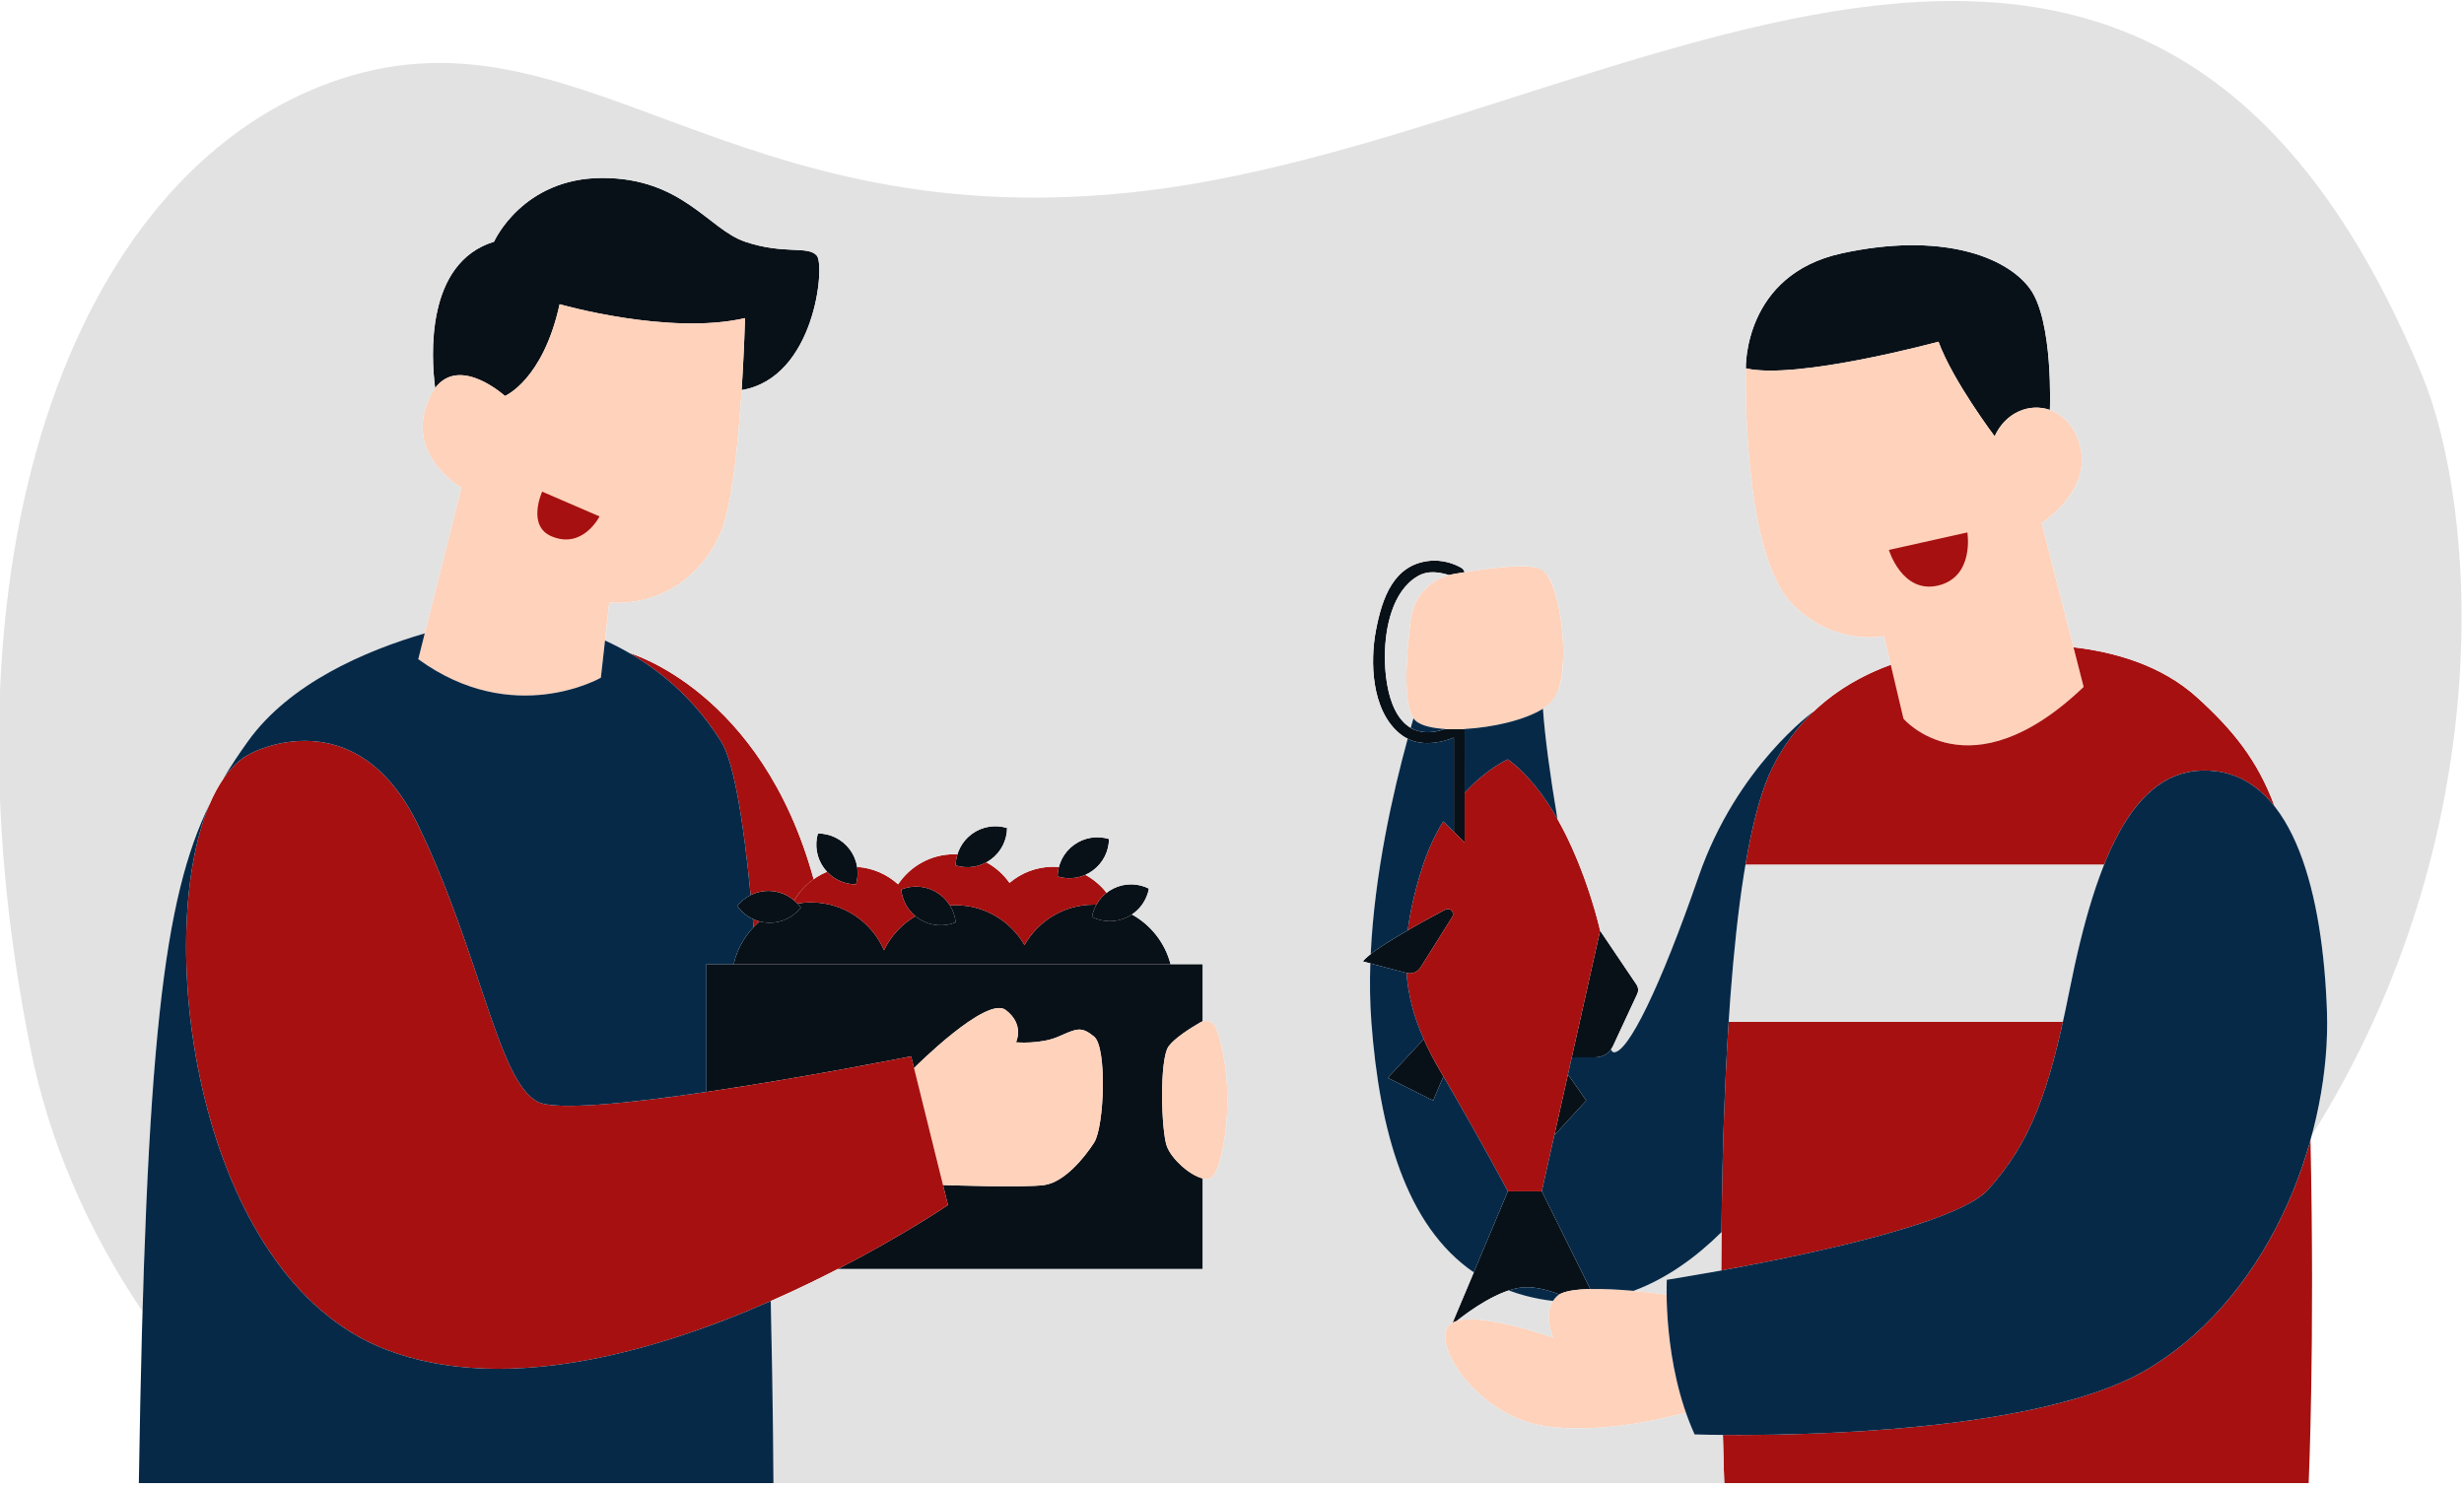 <svg width="263" height="159" viewBox="0 0 263 159" fill="none" xmlns="http://www.w3.org/2000/svg">
<g clip-path="url(#clip0_49_1276)">
<path fill-rule="evenodd" clip-rule="evenodd" d="M155.044 141.203L160.945 127.18H164.564L169.738 137.608C168.322 137.642 167.095 137.801 166.442 138.181C165.182 137.705 163.864 137.367 162.743 137.418C160.098 137.542 156.775 139.988 155.479 141.025C155.32 141.073 155.174 141.132 155.044 141.203ZM128.377 109.031C128.277 109.06 128.18 109.104 128.09 109.16C126.971 109.816 125.367 110.839 124.738 111.699C123.727 113.081 123.949 120.842 124.561 122.41C125.08 123.736 126.955 125.459 128.377 125.803V135.479H115.148H89.416C96.51 131.827 101.182 128.641 101.182 128.641L100.655 126.509C100.655 126.509 109.346 126.811 111.462 126.509C113.579 126.207 115.696 123.666 116.784 121.974C117.872 120.28 118.175 111.815 116.784 110.665C115.393 109.517 114.909 109.819 112.974 110.665C111.039 111.512 108.439 111.27 108.439 111.27C108.439 111.27 109.407 109.396 107.35 107.823C105.296 106.253 97.578 114.003 97.561 114.02L97.252 112.767C97.252 112.767 86.01 115.006 75.401 116.569V102.926H128.377L128.377 109.031ZM169.308 117.488L165.904 121.196L167.361 114.689L169.308 117.488ZM151.966 110.933C152.464 112.056 153.058 113.192 153.745 114.361C153.852 114.544 153.959 114.726 154.065 114.908L152.972 117.488L148.126 115.064L151.966 110.933ZM170.793 99.355C170.793 99.355 173.688 103.645 174.674 105.107C174.875 105.405 174.905 105.787 174.753 106.114C174.215 107.271 172.917 110.062 172.167 111.674C171.826 112.407 171.09 112.877 170.28 112.877C169.169 112.877 167.765 112.877 167.765 112.877L170.793 99.355ZM155.004 97.895C155.141 97.677 155.113 97.394 154.934 97.208C154.755 97.022 154.474 96.982 154.251 97.11C151.453 98.598 146.367 101.404 145.469 102.638C145.469 102.638 148.522 103.443 150.13 103.867C150.705 104.019 151.311 103.779 151.627 103.276C152.427 102.002 153.959 99.561 155.004 97.895ZM96.19 94.96C97.386 94.476 98.786 94.541 99.975 95.257C101.163 95.974 101.874 97.183 102.004 98.466C100.808 98.95 99.408 98.885 98.22 98.169C97.031 97.452 96.32 96.243 96.19 94.96ZM78.689 96.719C79.489 95.709 80.739 95.074 82.127 95.109C83.514 95.146 84.73 95.845 85.476 96.897C84.675 97.908 83.425 98.544 82.037 98.507C80.65 98.472 79.435 97.772 78.689 96.719ZM116.552 97.887C116.786 96.618 117.593 95.472 118.836 94.854C120.079 94.236 121.48 94.286 122.633 94.865C122.398 96.133 121.592 97.28 120.349 97.898C119.105 98.515 117.704 98.466 116.552 97.887ZM156.329 89.935L155.18 88.804V78.745C153.272 79.491 151.089 79.692 149.431 78.342C146.334 75.818 146.243 70.564 146.86 67.312C147.522 63.825 148.755 60.22 152.66 59.867C152.828 59.852 152.85 59.843 153.226 59.848C154.219 59.88 155.2 60.156 156.044 60.658C156.044 60.658 156.27 60.837 156.331 61.082C155.923 61.148 155.522 61.217 155.138 61.284C154.988 61.311 154.841 61.344 154.695 61.382L154.664 61.39C153.712 61.114 152.48 60.825 151.302 61.523C148.603 63.118 147.835 67.059 147.819 69.997C147.796 73.843 148.907 78.909 153.301 78.081C153.596 78.025 153.923 77.928 154.234 77.821C154.885 77.861 155.593 77.86 156.329 77.821V89.935ZM186.345 39.321C186.345 39.321 186.055 29.343 196.577 27.046C207.099 24.747 214.114 27.347 216.654 30.795C219.194 34.241 218.8 43.762 218.8 43.762C216.644 43.009 214.078 43.996 212.904 46.578C212.904 46.578 208.47 40.712 206.907 36.479C206.907 36.479 191.894 40.559 186.409 39.336L186.345 39.321ZM46.443 41.428C46.018 38.098 45.382 28.063 52.73 25.802C52.73 25.802 55.753 18.999 64.294 18.999C72.837 18.999 75.631 24.485 79.52 25.802C83.726 27.225 86.291 26.18 87.199 27.313C88.066 28.398 86.997 40.342 79.161 41.642C79.435 37.378 79.52 33.961 79.52 33.961C71.406 35.841 59.733 32.477 59.733 32.477C57.952 40.59 53.895 42.272 53.895 42.272C53.895 42.272 49.087 37.896 46.443 41.428Z" fill="#091118"/>
<path fill-rule="evenodd" clip-rule="evenodd" d="M124.94 102.926H78.312C78.723 101.12 79.709 99.534 81.069 98.369C81.379 98.451 81.704 98.498 82.038 98.507C83.425 98.543 84.675 97.907 85.477 96.897C85.367 96.742 85.247 96.596 85.118 96.457C85.593 96.375 86.081 96.332 86.579 96.332C90.06 96.332 93.054 98.435 94.358 101.44C95.089 99.921 96.26 98.654 97.705 97.802C97.865 97.935 98.037 98.057 98.221 98.168C99.409 98.884 100.81 98.949 102.005 98.465C101.94 97.826 101.732 97.206 101.391 96.656C101.592 96.641 101.795 96.633 101.999 96.633C105.141 96.633 107.886 98.346 109.35 100.888C110.805 98.314 113.568 96.575 116.734 96.575C116.83 96.575 116.927 96.576 117.023 96.58C116.796 96.987 116.637 97.428 116.553 97.885C117.705 98.465 119.106 98.514 120.349 97.897C120.514 97.814 120.671 97.724 120.82 97.624C122.834 98.737 124.35 100.646 124.94 102.926ZM112.884 93.567C114.117 93.946 115.507 93.76 116.629 92.943C117.751 92.126 118.355 90.861 118.373 89.572C117.14 89.193 115.751 89.378 114.629 90.195C113.507 91.012 112.903 92.277 112.884 93.567ZM102.004 92.391C103.237 92.77 104.627 92.584 105.749 91.767C106.871 90.95 107.475 89.685 107.493 88.395C106.26 88.017 104.87 88.202 103.748 89.019C102.627 89.836 102.023 91.102 102.004 92.391ZM91.371 94.41C91.732 93.172 91.528 91.785 90.696 90.674C89.864 89.564 88.59 88.978 87.3 88.977C86.939 90.215 87.144 91.602 87.976 92.713C88.808 93.823 90.081 94.41 91.371 94.41Z" fill="#091118"/>
<path fill-rule="evenodd" clip-rule="evenodd" d="M179.95 150.803C177.531 151.467 170.824 153.07 165.03 152.263C157.813 151.259 152.852 143.643 154.621 141.539C156.391 139.434 165.785 142.796 165.785 142.796C165.785 142.796 164.455 139.966 166.2 138.357C167.894 136.796 177.329 138.125 177.889 138.205C177.915 140.708 178.209 145.809 179.95 150.803ZM97.562 114.019C97.562 114.019 105.294 106.251 107.351 107.823C109.407 109.396 108.44 111.27 108.44 111.27C108.44 111.27 111.04 111.511 112.975 110.665C114.91 109.819 115.394 109.516 116.785 110.665C118.176 111.814 117.873 120.28 116.785 121.973C115.696 123.667 113.58 126.207 111.463 126.509C109.347 126.81 100.656 126.509 100.656 126.509L97.562 114.019ZM129.781 109.722C129.656 109.401 129.395 109.152 129.068 109.043C128.741 108.934 128.383 108.977 128.09 109.16C126.971 109.815 125.367 110.839 124.738 111.699C123.728 113.08 123.949 120.842 124.562 122.41C125.175 123.978 127.688 126.102 129.101 125.842C130.433 125.596 132.254 116.451 129.781 109.722ZM186.345 39.32C186.345 39.32 185.873 58.611 191.134 64.295C195.553 69.07 201.098 67.924 201.098 67.924L203.172 76.718C203.172 76.718 210.187 85.002 222.402 73.332L217.923 55.829C217.923 55.829 224.037 52.016 221.672 46.578C219.858 42.405 214.718 42.586 212.904 46.578C212.904 46.578 208.469 40.712 206.907 36.478C206.907 36.478 191.776 40.591 186.345 39.32ZM155.138 61.283C152.741 61.711 150.898 63.645 150.588 66.06C150.076 70.088 149.649 75.869 151.193 77.028C153.612 78.842 163.892 77.482 165.857 74.609C167.823 71.737 166.613 62.213 164.648 60.852C163.443 60.018 158.66 60.661 155.138 61.283ZM53.896 42.272C53.896 42.272 57.952 40.59 59.733 32.477C59.733 32.477 71.407 35.84 79.52 33.96C79.52 33.96 79.075 52.016 76.899 56.913C74.722 61.81 70.319 64.631 65.026 64.334L64.135 72.348C64.135 72.348 54.786 77.74 44.645 70.369L49.246 52.066C49.246 52.066 42.879 48.437 45.931 42.271C48.404 37.275 53.896 42.272 53.896 42.272Z" fill="#FFD2BB"/>
<path fill-rule="evenodd" clip-rule="evenodd" d="M201.613 58.707L209.992 56.84C209.992 56.84 210.776 61.549 206.907 62.499C203.039 63.449 201.613 58.707 201.613 58.707ZM58.853 57.247C62.211 58.686 63.993 55.131 63.993 55.131L57.87 52.485C57.87 52.485 56.207 56.113 58.853 57.247ZM91.489 92.547C93.166 92.658 94.686 93.342 95.857 94.406C97.151 92.469 99.357 91.193 101.858 91.193C101.97 91.193 102.081 91.196 102.192 91.201C102.073 91.587 102.01 91.987 102.004 92.391C103.072 92.719 104.259 92.623 105.287 92.06C106.268 92.591 107.111 93.344 107.752 94.25C109.011 93.178 110.643 92.531 112.424 92.531C112.626 92.531 112.824 92.539 113.021 92.555C112.935 92.885 112.889 93.225 112.884 93.567C113.843 93.862 114.897 93.814 115.846 93.394C116.727 93.871 117.498 94.525 118.11 95.31C117.658 95.663 117.292 96.097 117.021 96.581C116.926 96.577 116.829 96.576 116.732 96.576C113.567 96.576 110.803 98.315 109.348 100.889C107.884 98.347 105.14 96.635 101.998 96.635C101.794 96.635 101.591 96.642 101.39 96.657C101.047 96.102 100.571 95.617 99.974 95.258C98.785 94.541 97.384 94.477 96.189 94.96C96.299 96.046 96.825 97.077 97.703 97.803C96.258 98.654 95.088 99.922 94.356 101.441C93.052 98.436 90.058 96.333 86.576 96.333C86.078 96.333 85.59 96.376 85.116 96.459C85.006 96.341 84.891 96.23 84.769 96.126C85.563 94.758 86.795 93.676 88.272 93.069C89.094 93.949 90.225 94.41 91.369 94.411C91.547 93.808 91.589 93.171 91.489 92.547ZM164.564 127.179H160.944C160.944 127.179 157.74 121.161 153.745 114.361C151.631 110.762 150.399 107.491 150.126 103.866L150.13 103.867C150.705 104.019 151.311 103.779 151.627 103.275C152.427 102.001 153.958 99.561 155.003 97.894C155.141 97.677 155.112 97.394 154.933 97.207C154.755 97.022 154.473 96.981 154.25 97.11C153.145 97.697 151.682 98.492 150.26 99.312C150.506 97.342 150.991 95.22 151.721 92.867C152.352 90.835 153.163 89.12 154.043 87.684L156.329 89.934V84.636C158.727 82.011 160.944 81.065 160.944 81.065C167.9 86.145 170.792 99.354 170.792 99.354L164.564 127.179Z" fill="#A71010"/>
<path fill-rule="evenodd" clip-rule="evenodd" d="M246.419 158.363H184.044C184.044 158.363 183.973 156.437 183.898 153.185C192.659 153.254 218.169 152.845 229.356 146.082C238.38 140.626 243.985 131.118 246.614 121.711C247.083 143.531 246.423 158.267 246.419 158.363ZM26.803 80.415C26.803 80.415 37.996 74.368 44.645 88.126C51.294 101.882 53.135 115.338 57.355 117.606C61.574 119.873 97.253 112.768 97.253 112.768L101.183 128.641C101.183 128.641 65.052 153.283 41.165 144.061C17.278 134.84 15.011 86.16 26.803 80.415ZM220.188 109.093C218.273 117.769 216.247 122.499 212.21 126.997C208.964 130.615 192.625 134.011 183.72 135.63C183.747 127.372 183.941 117.905 184.51 109.093H220.188ZM80.357 98.112C80.584 98.218 80.822 98.305 81.069 98.37C80.846 98.561 80.633 98.763 80.431 98.976C80.406 98.686 80.382 98.398 80.357 98.112ZM80.123 95.554C79.344 87.505 78.317 81.3 76.964 79.145C74.166 74.689 70.623 71.707 67.172 69.712C67.172 69.712 81.298 73.687 86.844 93.856C86.001 94.453 85.292 95.228 84.771 96.124C84.057 95.514 83.138 95.135 82.128 95.109C81.408 95.09 80.725 95.253 80.123 95.554ZM224.584 92.313H186.306C187.048 87.944 187.99 84.336 189.184 81.938C192.232 75.819 197.246 72.626 201.815 70.965L203.171 76.718C203.171 76.718 210.186 85.003 222.401 73.332L221.319 69.101C225.653 69.593 230.705 70.99 234.537 74.474C238.332 77.924 240.967 81.146 242.788 86.088C241.138 83.994 239.06 82.635 236.471 82.326C231.001 81.674 227.307 85.51 224.584 92.313Z" fill="#A71010"/>
<path d="M246.747 121.223C247.99 116.595 248.514 112.01 248.372 107.962C248.069 99.349 246.528 90.832 242.788 86.087C240.967 81.145 238.332 77.923 234.538 74.473C230.705 70.99 225.653 69.592 221.319 69.1L217.923 55.829C217.923 55.829 224.038 52.016 221.673 46.577C221.032 45.103 219.977 44.172 218.8 43.761C218.8 43.761 219.194 34.24 216.654 30.794C214.114 27.347 207.099 24.746 196.577 27.044C186.137 29.324 186.341 39.165 186.345 39.318C186.345 39.319 185.873 58.611 191.134 64.295C195.553 69.07 201.098 67.924 201.098 67.924L201.815 70.964C199.062 71.966 196.147 73.523 193.598 75.941C193.598 75.941 185.379 81.796 181.297 93.587C177.216 105.379 173.738 112.485 172.227 112.333C172.147 112.325 172.052 112.226 171.945 112.044C172.031 111.929 172.106 111.805 172.168 111.672C172.917 110.061 174.215 107.27 174.754 106.113C174.905 105.786 174.875 105.404 174.674 105.106L170.793 99.353C170.793 99.353 169.405 93.012 166.239 87.427C165.478 82.92 164.897 78.695 164.691 75.657C164.703 75.65 164.713 75.641 164.725 75.634C166.66 74.392 166.832 71.969 166.857 69.89C166.881 67.93 166.668 65.938 166.188 64.036C165.86 62.739 165.409 60.866 163.883 60.58C162.75 60.368 161.57 60.452 160.429 60.55C159.695 60.613 158.923 60.703 158.146 60.808C158.14 60.809 158.133 60.81 158.127 60.811C157.501 60.897 156.877 60.992 156.27 61.091C156.29 61.087 156.311 61.084 156.332 61.08C156.271 60.835 156.045 60.656 156.045 60.656C155.201 60.153 154.22 59.878 153.227 59.846C152.851 59.84 152.829 59.849 152.661 59.865C148.757 60.219 147.524 63.823 146.861 67.31C146.244 70.561 146.335 75.816 149.432 78.339C149.694 78.553 149.97 78.723 150.255 78.863C148.688 84.559 146.716 93.207 146.306 101.848C145.919 102.149 145.629 102.417 145.47 102.636L146.265 102.846C146.195 104.95 146.223 107.046 146.376 109.092C147.242 120.648 150.029 130.844 157.307 135.827L155.045 141.201C154.876 141.293 154.734 141.404 154.621 141.538C152.852 143.642 157.813 151.258 165.03 152.262C170.824 153.069 177.531 151.465 179.95 150.803C180.222 151.584 180.53 152.364 180.878 153.13C180.878 153.13 181.991 153.168 183.897 153.183C183.973 156.421 184.044 158.344 184.045 158.361H82.558C82.558 158.355 82.525 150.099 82.27 138.891C84.837 137.763 87.242 136.597 89.418 135.478H128.379V125.801C128.638 125.864 128.884 125.881 129.102 125.84C130.434 125.595 132.255 116.45 129.782 109.72C129.657 109.399 129.396 109.15 129.069 109.041C128.844 108.966 128.603 108.964 128.379 109.029V102.923H124.942C124.352 100.643 122.836 98.736 120.821 97.623C121.797 96.972 122.432 95.963 122.635 94.862C121.482 94.283 120.081 94.234 118.838 94.852C118.577 94.981 118.335 95.135 118.114 95.308C117.501 94.523 116.73 93.869 115.849 93.392C116.12 93.272 116.382 93.123 116.631 92.941C117.753 92.124 118.357 90.858 118.376 89.569C117.143 89.19 115.753 89.376 114.631 90.193C113.806 90.793 113.261 91.637 113.024 92.553C112.826 92.537 112.628 92.529 112.427 92.529C110.645 92.529 109.014 93.176 107.755 94.248C107.114 93.342 106.271 92.589 105.289 92.058C105.448 91.971 105.602 91.873 105.752 91.765C106.874 90.948 107.478 89.683 107.496 88.393C106.263 88.014 104.873 88.2 103.751 89.017C102.98 89.578 102.454 90.352 102.194 91.198C102.083 91.194 101.972 91.191 101.861 91.191C99.359 91.191 97.154 92.467 95.859 94.403C94.689 93.34 93.168 92.655 91.492 92.544C91.387 91.885 91.125 91.243 90.698 90.672C89.865 89.561 88.591 88.976 87.302 88.975C86.941 90.213 87.145 91.6 87.978 92.711C88.071 92.836 88.171 92.955 88.275 93.066C87.767 93.275 87.288 93.54 86.846 93.853C81.3 73.685 67.174 69.709 67.174 69.709C66.299 69.203 65.429 68.76 64.579 68.373L65.028 64.332C70.321 64.629 74.724 61.809 76.901 56.912C78.13 54.145 78.807 47.178 79.163 41.64C87 40.34 88.068 28.396 87.201 27.311C86.294 26.177 83.729 27.223 79.522 25.799C75.633 24.483 72.839 18.997 64.297 18.997C55.755 18.997 52.733 25.799 52.733 25.799C45.384 28.061 46.02 38.096 46.445 41.426C46.264 41.669 46.093 41.949 45.933 42.27C42.881 48.436 49.248 52.065 49.248 52.065L45.341 67.611C39.022 69.459 30.918 72.922 26.462 79.142C25.506 80.478 24.625 81.792 23.812 83.169C23.289 83.936 22.815 84.82 22.391 85.807C18.172 94.431 16.163 106.962 15.214 140.001C9.193 131.102 5.216 121.605 3.32 112.25C-7.301 59.827 7.629 18.848 35.214 8.828C61.646 -0.773 77.483 25.856 122.523 20.339C172.225 14.252 228.641 -32.056 258.532 40.068C264.384 54.199 266.979 89.046 246.747 121.223ZM184.514 109.092H220.188C220.414 108.072 220.635 106.994 220.861 105.852C221.897 100.624 223.097 96.027 224.58 92.313H186.308C185.482 97.173 184.909 102.975 184.514 109.092ZM165.785 142.796C165.785 142.796 164.711 140.512 165.758 138.881C164.812 138.776 163.843 138.597 162.854 138.336C162.226 138.171 161.62 137.979 161.036 137.76C158.808 138.494 156.506 140.203 155.479 141.025C158.379 140.145 165.785 142.796 165.785 142.796ZM183.72 135.63C183.724 134.294 183.733 132.927 183.747 131.536C181.104 134.15 177.962 136.47 174.359 137.804C176.204 137.967 177.677 138.175 177.888 138.205C177.878 137.207 177.91 136.622 177.91 136.622C177.91 136.622 180.251 136.26 183.72 135.63ZM154.665 61.389C153.713 61.113 152.481 60.825 151.302 61.522C148.603 63.117 147.835 67.058 147.819 69.996C147.802 73.028 148.489 76.816 150.934 77.879C151.184 77.678 151.419 77.481 151.64 77.286C151.473 77.208 151.32 77.124 151.193 77.029C149.648 75.87 150.076 70.089 150.587 66.061C150.895 63.67 152.705 61.753 155.067 61.3C154.942 61.324 154.817 61.349 154.695 61.381L154.665 61.389Z" fill="#E2E2E2"/>
<path fill-rule="evenodd" clip-rule="evenodd" d="M82.557 158.363H14.818C15.551 111.263 17.465 95.876 22.389 85.81C16.219 100.195 20.951 136.257 41.165 144.061C53.827 148.95 69.93 144.322 82.269 138.893C82.523 150.059 82.557 158.296 82.557 158.363ZM177.911 136.622C177.911 136.622 177.421 145.517 180.878 153.132C180.878 153.132 215.734 154.317 229.356 146.081C242.978 137.846 248.808 120.377 248.372 107.962C247.936 95.548 244.925 83.333 236.471 82.325C228.016 81.317 223.803 91.035 220.864 105.854C218.723 116.649 216.722 121.968 212.21 126.996C207.699 132.024 177.911 136.622 177.911 136.622ZM165.758 138.881C164.811 138.776 163.843 138.597 162.854 138.336C162.226 138.171 161.62 137.979 161.037 137.76C161.619 137.568 162.195 137.443 162.743 137.418C163.864 137.366 165.182 137.705 166.442 138.181C166.349 138.235 166.268 138.293 166.2 138.356C166.022 138.52 165.877 138.696 165.758 138.881ZM169.738 137.608L164.564 127.179L165.903 121.196L169.308 117.487L167.36 114.689L167.766 112.876C167.766 112.876 169.17 112.876 170.281 112.876C170.945 112.876 171.557 112.561 171.945 112.044C172.052 112.226 172.147 112.326 172.227 112.334C173.738 112.486 177.216 105.38 181.297 93.588C185.379 81.797 193.598 75.942 193.598 75.942C191.917 77.537 190.395 79.507 189.184 81.939C185.058 90.223 183.934 112.991 183.747 131.536C181.105 134.151 177.963 136.47 174.359 137.804C172.903 137.675 171.217 137.573 169.738 137.608ZM146.265 102.847L150.126 103.866C150.311 106.314 150.931 108.599 151.966 110.932L148.127 115.065L152.972 117.488L154.066 114.908C157.908 121.476 160.941 127.173 160.945 127.179L157.306 135.828C150.029 130.846 147.241 120.649 146.375 109.093C146.222 107.048 146.194 104.952 146.265 102.847ZM75.402 102.926V116.569C67.11 117.791 59.205 118.6 57.354 117.605C53.134 115.337 51.294 101.881 44.645 88.124C37.996 74.368 26.803 80.414 26.803 80.414C25.674 80.964 24.674 81.908 23.809 83.173C24.621 81.795 25.503 80.48 26.459 79.144C30.915 72.924 39.02 69.46 45.338 67.612L44.645 70.369C54.786 77.74 64.135 72.348 64.135 72.348L64.577 68.375C68.775 70.288 73.456 73.557 76.964 79.145C78.317 81.3 79.344 87.504 80.123 95.553C79.564 95.833 79.074 96.233 78.688 96.719C79.112 97.315 79.686 97.799 80.356 98.112C80.381 98.398 80.406 98.686 80.43 98.975C79.401 100.06 78.655 101.416 78.312 102.925H75.402V102.926ZM155.18 88.803L154.044 87.685C153.164 89.121 152.353 90.835 151.721 92.867C150.991 95.221 150.507 97.342 150.261 99.313C148.724 100.201 147.236 101.122 146.305 101.849C146.714 93.215 148.686 84.564 150.252 78.868C151.771 79.615 153.572 79.373 155.18 78.745V88.803ZM156.329 77.821C159.323 77.662 162.77 76.873 164.69 75.659C164.897 78.697 165.478 82.922 166.238 87.429C164.835 84.953 163.081 82.626 160.945 81.066C160.945 81.066 158.728 82.012 156.33 84.637L156.329 77.821ZM150.578 77.701C150.679 77.348 150.777 77.009 150.872 76.685C150.969 76.824 151.075 76.94 151.193 77.028C151.799 77.482 152.898 77.738 154.236 77.82H154.235C153.924 77.927 153.597 78.024 153.302 78.079C152.197 78.288 151.301 78.124 150.578 77.701ZM155.242 77.85H155.254H155.25H155.242ZM155.176 77.85H155.19H155.185H155.176ZM155.111 77.85H155.127H155.119H155.111ZM155.048 77.849H155.064H155.054H155.048ZM154.986 77.849H154.998H154.989H154.986ZM155.515 77.848H155.512H155.521H155.515ZM154.924 77.847H154.928H154.925H154.924ZM155.582 77.847H155.577L155.59 77.847H155.582V77.847ZM155.649 77.845H155.643L155.656 77.845H155.65L155.649 77.845ZM155.716 77.844H155.71H155.721H155.716ZM154.725 77.842H154.736H154.733H154.725ZM155.784 77.842H155.779H155.785H155.784ZM154.661 77.84L154.675 77.841H154.67L154.661 77.84ZM154.599 77.838H154.613L154.606 77.838H154.598V77.838H154.599ZM154.538 77.836H154.552L154.543 77.835L154.538 77.836ZM154.478 77.833L154.489 77.833H154.481L154.478 77.833ZM156.123 77.831H156.122L156.125 77.83H156.124L156.123 77.831ZM156.192 77.827H156.19H156.194H156.192Z" fill="#072948"/>
</g>
<defs>
<clipPath id="clip0_49_1276">
<rect width="263" height="158.326" fill="white"/>
</clipPath>
</defs>
</svg>
